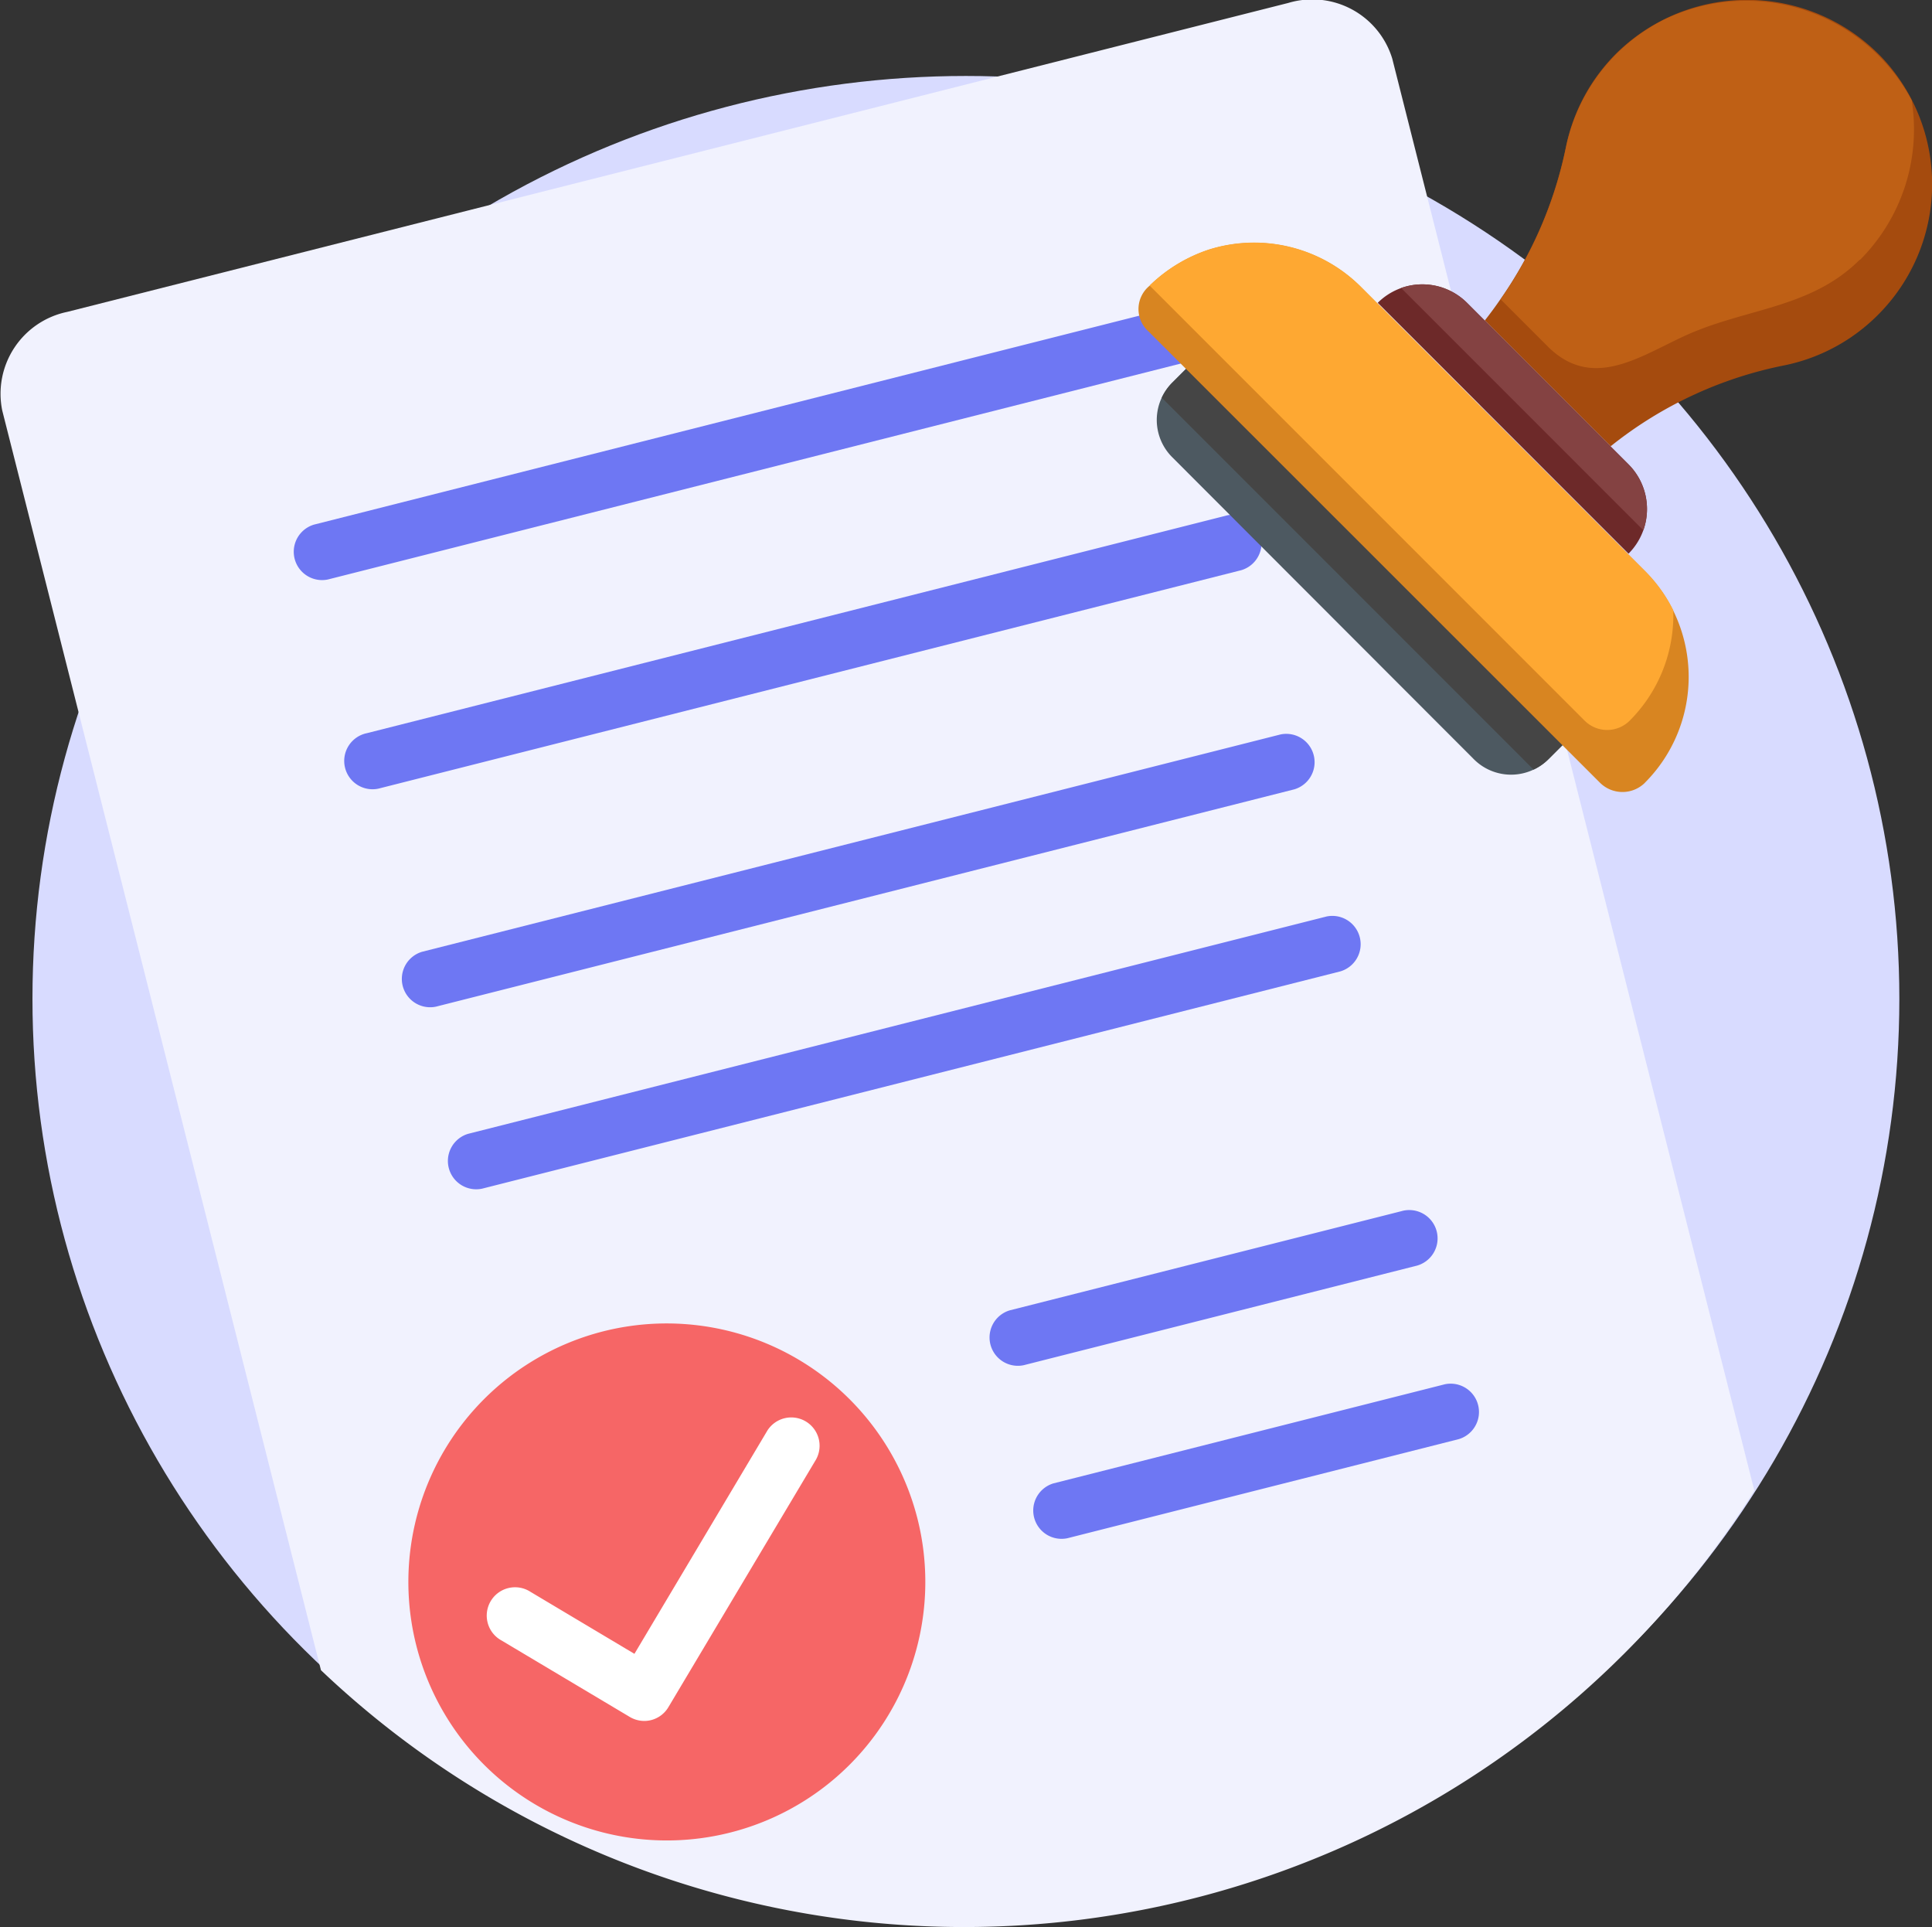 <svg xmlns="http://www.w3.org/2000/svg" width="29.405" height="29.328" viewBox="0 0 29.405 29.328">
  <rect x="0" y="0" width="29.405" height="29.328" fill="#333333" stroke="none"/>
  <g id="Validate_visa" data-name="Validate visa" transform="translate(0.001)">
    <g id="Group_52594" data-name="Group 52594" transform="translate(-0.001 0)">
      <ellipse id="Ellipse_200" data-name="Ellipse 200" cx="14.207" cy="14.042" rx="14.207" ry="14.042" transform="translate(0.494 1.156)" fill="#d8dbff"/>
      <g id="Group_52592" data-name="Group 52592" transform="translate(0 0)">
        <g id="Group_52580" data-name="Group 52580">
          <path id="Path_9427" data-name="Path 9427" d="M26.7,22.683A14.211,14.211,0,0,1,4.884,25.417L.033,6.248a1.272,1.272,0,0,1,.989-1.5L19.606.047a1.272,1.272,0,0,1,1.583.847Q23.945,11.789,26.7,22.683Z" transform="translate(0.001 -0.002)" fill="#f1f2fe"/>
        </g>
        <g id="Group_52591" data-name="Group 52591" transform="translate(4.453 4.663)">
          <g id="Group_52581" data-name="Group 52581">
            <path id="Path_9428" data-name="Path 9428" d="M91.138,82.047,78.073,85.354a.431.431,0,0,1-.211-.835l13.065-3.307a.431.431,0,1,1,.211.835Z" transform="translate(-77.536 -81.199)" fill="#6e77f3"/>
          </g>
          <g id="Group_52582" data-name="Group 52582" transform="translate(0.803 3.174)">
            <path id="Path_9429" data-name="Path 9429" d="M105.124,137.305l-13.065,3.307a.431.431,0,1,1-.211-.835l13.065-3.307a.431.431,0,1,1,.211.835Z" transform="translate(-91.522 -136.457)" fill="#6e77f3"/>
          </g>
          <g id="Group_52583" data-name="Group 52583" transform="translate(1.645 6.5)">
            <path id="Path_9430" data-name="Path 9430" d="M119.784,195.229l-13.065,3.307a.431.431,0,0,1-.211-.835l13.065-3.307a.431.431,0,0,1,.211.835Z" transform="translate(-106.182 -194.381)" fill="#6e77f3"/>
          </g>
          <g id="Group_52584" data-name="Group 52584" transform="translate(2.346 9.27)">
            <path id="Path_9431" data-name="Path 9431" d="M131.99,243.458l-13.065,3.307a.431.431,0,0,1-.211-.835l13.065-3.307a.431.431,0,0,1,.211.835Z" transform="translate(-118.388 -242.61)" fill="#6e77f3"/>
          </g>
          <g id="Group_52588" data-name="Group 52588" transform="translate(1.761 15.473)">
            <g id="Group_52586" data-name="Group 52586">
              <g id="Group_52585" data-name="Group 52585">
                <path id="Path_9432" data-name="Path 9432" d="M115.952,353.589a3.934,3.934,0,1,1-4.779-2.848A3.938,3.938,0,0,1,115.952,353.589Z" transform="translate(-108.203 -350.619)" fill="#f66666"/>
              </g>
            </g>
            <g id="Group_52587" data-name="Group 52587" transform="translate(1.207 1.423)">
              <path id="Path_9433" data-name="Path 9433" d="M131.708,380.008a.43.43,0,0,1-.326-.048l-1.953-1.164a.431.431,0,1,1,.441-.74l1.583.944,2.025-3.4a.431.431,0,0,1,.74.441l-2.246,3.767A.429.429,0,0,1,131.708,380.008Z" transform="translate(-129.218 -375.393)" fill="#fff"/>
            </g>
          </g>
          <g id="Group_52589" data-name="Group 52589" transform="translate(10.588 13.752)">
            <path id="Path_9434" data-name="Path 9434" d="M268.4,321.5l-5.957,1.508a.431.431,0,0,1-.211-.835l5.957-1.508a.431.431,0,1,1,.211.835Z" transform="translate(-261.904 -320.649)" fill="#6e77f3"/>
          </g>
          <g id="Group_52590" data-name="Group 52590" transform="translate(11.255 16.387)">
            <path id="Path_9435" data-name="Path 9435" d="M280.012,367.384l-5.957,1.508a.431.431,0,0,1-.211-.835l5.957-1.508a.431.431,0,0,1,.211.835Z" transform="translate(-273.518 -366.535)" fill="#6e77f3"/>
          </g>
        </g>
      </g>
      <g id="Group_52593" data-name="Group 52593" transform="translate(17.328 0)">
        <path id="Path_9436" data-name="Path 9436" d="M399.49,4.793a2.8,2.8,0,0,1-1.445.771,6.141,6.141,0,0,0-2.622,1.227l-1.915-1.915q.126-.16.241-.328a6.2,6.2,0,0,0,.992-2.305A2.8,2.8,0,0,1,395.522.8a2.839,2.839,0,0,1,4.031.077,2.811,2.811,0,0,1-.062,3.915Z" transform="translate(-388.237 0)" fill="#a54b0e"/>
        <path id="Path_9437" data-name="Path 9437" d="M403.168,4.023c-.712.712-1.643.735-2.527,1.1-.73.3-1.5.94-2.221.222l-.718-.718a6.221,6.221,0,0,0,.992-2.305,2.814,2.814,0,0,1,1.493-1.95,2.855,2.855,0,0,1,3.771,1.227,2.811,2.811,0,0,1-.789,2.43Z" transform="translate(-392.19 -0.072)" fill="#bf6015"/>
        <path id="Path_9438" data-name="Path 9438" d="M368.876,79.419l0,0-3.817-3.817,0,0a.963.963,0,0,1,1.36,0l2.457,2.457a.962.962,0,0,1,0,1.36Z" transform="translate(-361.418 -70.994)" fill="#6d2929"/>
        <path id="Path_9439" data-name="Path 9439" d="M375.007,79.063l-3.687-3.687a.962.962,0,0,1,1,.225l2.457,2.457A.962.962,0,0,1,375.007,79.063Z" transform="translate(-367.323 -70.994)" fill="#844242"/>
        <path id="Path_9440" data-name="Path 9440" d="M312.855,101.679l-.315.315a.8.8,0,0,1-.227.159.8.8,0,0,1-.91-.159L306.814,97.4a.8.8,0,0,1-.159-.91.8.8,0,0,1,.159-.227l.315-.315Z" transform="translate(-306.3 -90.442)" fill="#4d5961"/>
        <path id="Path_9441" data-name="Path 9441" d="M314.107,101.679l-.315.315a.794.794,0,0,1-.227.159l-5.659-5.659a.8.8,0,0,1,.159-.227l.315-.315Z" transform="translate(-307.552 -90.442)" fill="#454545"/>
        <path id="Path_9442" data-name="Path 9442" d="M309.429,72.461a.486.486,0,0,1-.688,0L301.876,65.6a.457.457,0,0,1,.012-.7,2.351,2.351,0,0,1,.908-.55,2.3,2.3,0,0,1,2.3.561l4.329,4.329a2.28,2.28,0,0,1,0,3.224Z" transform="translate(-301.719 -60.552)" fill="#d88521"/>
        <path id="Path_9443" data-name="Path 9443" d="M311.976,71.517a.486.486,0,0,1-.688,0l-6.62-6.62a2.351,2.351,0,0,1,.908-.55,2.3,2.3,0,0,1,2.3.561l4.329,4.329a2.266,2.266,0,0,1,.433.6A2.273,2.273,0,0,1,311.976,71.517Z" transform="translate(-304.499 -60.552)" fill="#fea832"/>
      </g>
    </g>
  </g>
</svg>
